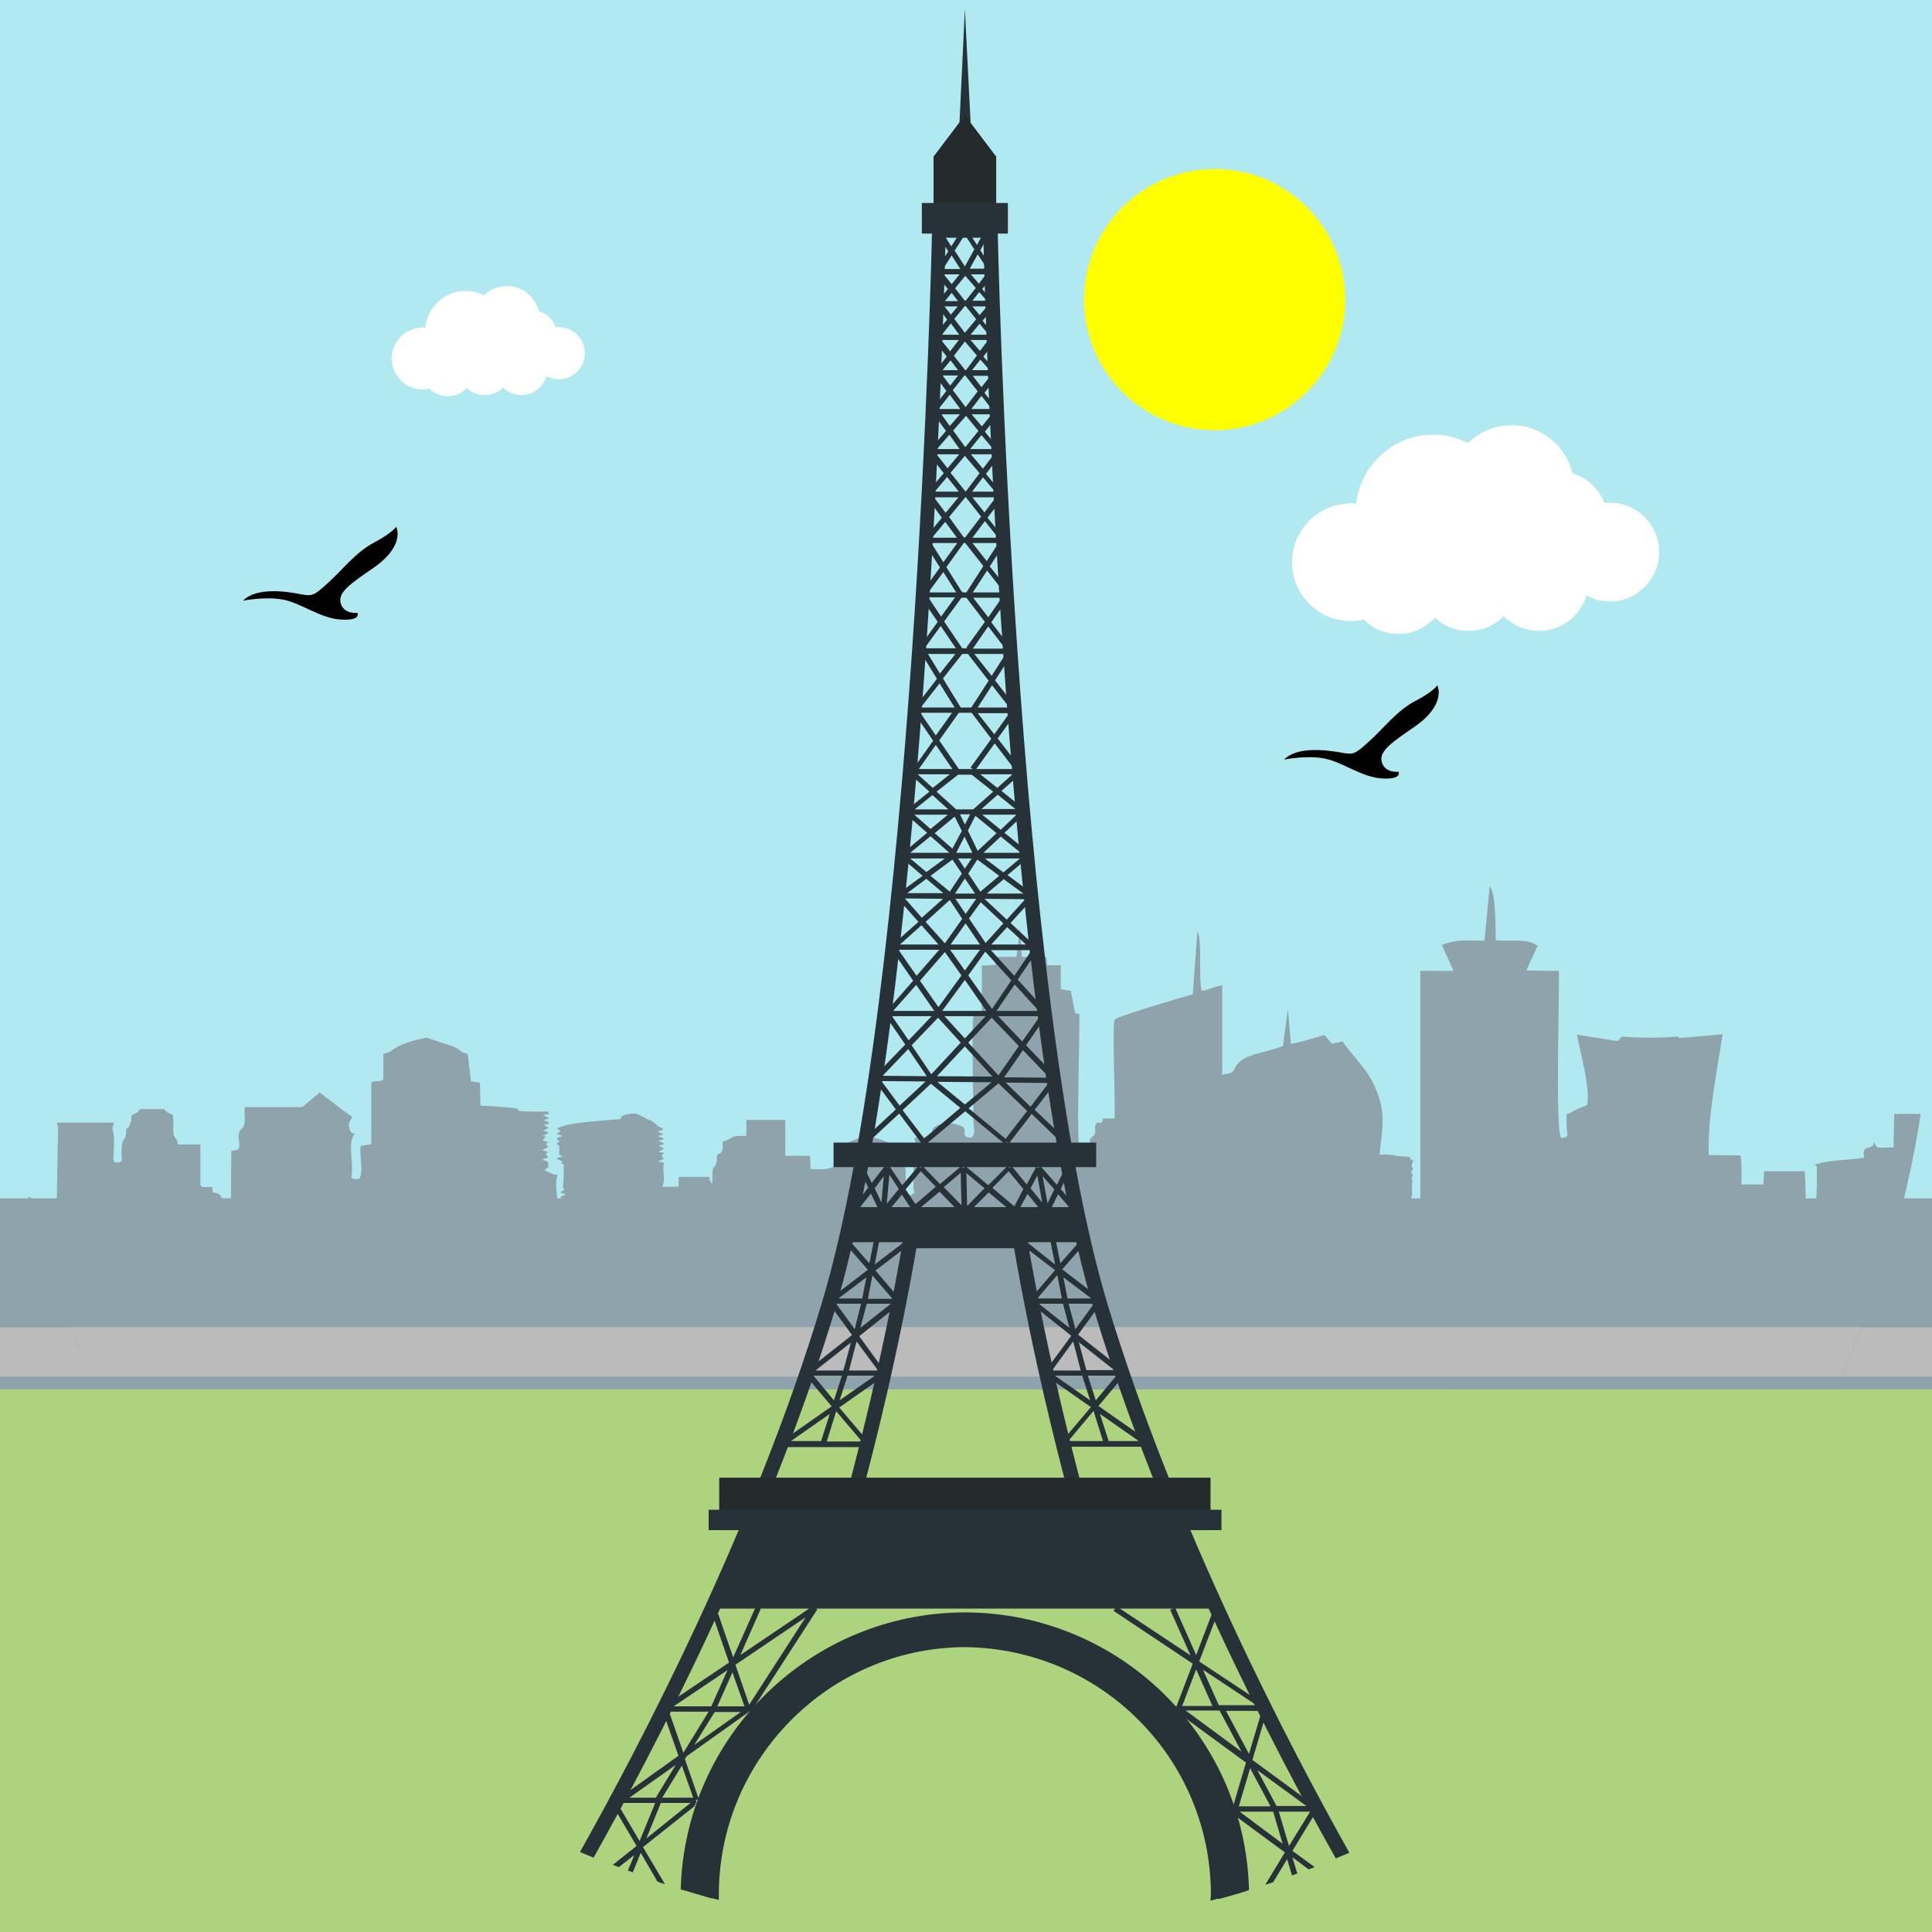 <?xml version="1.0" encoding="utf-8"?>
<!-- Generator: Adobe Illustrator 21.1.0, SVG Export Plug-In . SVG Version: 6.00 Build 0)  -->
<svg version="1.1" id="Layer_1" xmlns="http://www.w3.org/2000/svg" xmlns:xlink="http://www.w3.org/1999/xlink" x="0px" y="0px"
	 viewBox="0 0 512 512" style="enable-background:new 0 0 512 512;" xml:space="preserve">
<rect x="0" y="0" width="512" height="512" fill="#808080" stroke="none"/>
<style type="text/css">
	.st0{fill:#ADD37F;}
	.st1{fill:#BBBBBB;}
	.st2{fill:#8FA3AD;}
	.st3{fill:#B1E9F1;}
	.st4{fill:#FFFFFF;}
	.st5{fill:#263238;}
	.st6{fill:#252A2D;}
	.st7{fill:#FFFF00;}
</style>
<rect y="365.5" class="st0" width="512" height="146.5"/>
<rect y="351.7" class="st1" width="512" height="13.8"/>
<rect y="364.8" class="st2" width="512" height="3.4"/>
<rect y="317.6" class="st2" width="512" height="34.1"/>
<rect class="st3" width="512" height="317.6"/>
<path class="st2" d="M25.5,367.5l460.7,0.7c11.1-22.7,18.9-47.2,22.8-73l-7,0l-0.2,8.9c-5.8,0-3.7,0.4-5.3-1.4
	c0,0.9,0.2,0.7-0.9,1.3l-0.7,0.2c-0.1,0-0.2,0.1-0.3,0.1c-1.1,0.6-0.6,1.7-0.6,2.5c-3.1,0.5-6.8,0.6-10,1.1
	c-2.9,0.5-0.7,0.3-3.1,0.7c0,0.1,0.2,0.1,0.2,0.2c0,0.1,0.2,0.1,0.2,0.2c0,0,0.1,0.1,0.2,0.2l0,0.8c0,0,0,0.1,0,0.1c0,0,0,0.1,0,0.1
	l0,1.8c0,0,0,0.1,0,0.1l0,2.2c0,0,0,0.1,0,0.1l-0.1,1.7c0,0,0,0.1,0,0.1c0,0,0,0.1,0,0.1c0,0,0,0.1,0,0.1l-0.1,1.4c0,0,0,0.1,0,0.1
	l0.7,0.9l-3.4-0.2l-0.3-8.2l-10.8,0l-0.2,3.5l-5.8,0c0-1.6,0.1-7.1-0.3-7.7l-8.4-0.1c-0.2-10.8,2.1-21.3,3.7-32l-11.5,1
	c0,0-0.1-0.1-0.2-0.2c0,0-0.1-0.1-0.2-0.2c-5.4,0.4-9.4,0.4-14.8,0l-1.1,1.2l-10.8-1.7c0.9,4.7,3.6,14.3,2.7,18.6
	c-0.5,0.4-2.5,0.9-3.5,1.6c-2.4,1.6-2-0.5-1.9,4.4c0,2,1,2.4-1.4,2.8c-1.8-1.1-0.4-39.6-0.7-44.3l-8.6-0.1l3-6.6
	c-3.1-1.9-5.5-1.1-11.1-1.4c-0.1-2.8,0.1-12.4-1.6-14.3l-1.4,14.4c-6.8,0-6.7-0.4-11.3,1.1l3.1,6.9l-8.8,0l0,63.1
	c-1.8,0-0.9,0.1-1.8-0.4c-0.9-0.5-0.7-0.4-0.4-1.1c0.1-0.3,0.2,0,0.2-0.5l-0.4-1c0.1-1.1,0.5-0.2,0.2-1.3l0-1.8
	c-0.2-0.8,0.3-0.8,0-1.8c0-0.1-0.1-0.3-0.1-0.5c0.1-0.6,0.5,0.4,0.2-0.8l-0.3-0.6c-0.1-0.9,0.6,0.1,0.4-1.1c0-0.2-0.5,0.1-0.2-1
	c0.8-2.3,0,0.1-0.6-1.9c-1.7-0.2-2.2-0.1-3.7-0.3c-1-0.1,0.5-0.1-1.6-0.3c-0.9-0.1-1.8,0-2.7,0c0.5-6.1,1.8-10.2-0.6-16.4
	c-2.4-6.4-5.5-8.3-9.2-13.6l-2.8,0.6l-2-2.3c-2.4,0.6-6.7,2.1-8.9,2.3l-0.8-9.2l-1.3,9.8c-5.3,2.1-10.4,2-12.5,5.4
	c-0.9,1.5-0.4,1.7-3.6,2.2l0-23.7c-2.1,0.4-3.5,1.1-5.4,1.5c-1-3.1,0.2-14-1.2-15.7l-1.2,16.6c-2.6,0.7-19.9,5.8-20.7,6.7
	c-0.7,1.5,0.2,22.5,0,26.2l-3.1,0c-0.4,2.7-1.5-0.4-2.1,2.2c-0.1,0.4,0.2,1.1,0,1.6c-0.4,1.4-1.4,0.8-1.4,2.6c0,1.7-0.9,1.4-1.2,2.8
	c-0.3,1.3,0.8,0.9-1.1,1.3c-1.6-1.4-0.2-33.4-0.5-38.2c-0.9-0.2-0.5-0.1-1.1-0.2l-1.1-5.9c-1.7-0.4-1.1,0-2.7-0.5l0-6.3l-3.6,0
	l-0.2-2.2l-6.5,0l-0.5-8c0,0.4-0.7,7-1,8l-5.5,0v2.1l-3.6,0.2l0,12.7c-2.9,0-1.6-0.1-2.2,0.5c-0.6,1.4,0,23.7,0,28.7
	c0,0.9,0.5,2.2-0.1,3.1c-0.5,0.7,0.4,0.3-1.1,0.6c-1.8-0.4-0.9-1.2-1.2-2.1c-0.3-1,0-0.5-1-1c-1.5-0.8-4.3-0.9-5.9-0.3
	c-0.1,0-0.2,0.1-0.3,0.1l-0.5,0.3c-1.4,0.9-0.5,1.5-1,2.8l-4.6,0.2l0.4,1.6c0,0,0.1,0.1,0.1,0.2c0,0,0,0.1,0,0.2c0,0.5-0.2,0-0.6,1
	c-0.3,0.9-0.1,3.1-0.1,4.1l0,6.2c0,1.9,1,0.7-0.8,2c-2.3-0.5-1.4-0.1-1.3-3.5c0-1.3,0-2.6,0-3.9l-2.3-0.4c0.2-4.3,0.9-6-7.8-7.9
	c-5.1,1.2-4.4,1.5-7.5,3c-1,0.5,0,3.6-0.3,4.5c-0.2,0.5-0.7,0.5-1.6,0.8c-1.7,0.6-3.4,0.5-5.7,0.4l-0.1-3.5l-6.6,0l0-9.5h-10.3
	l0,4.2c-4,0.1-2.9,0-5,1.1c-0.6,0.3-1.1,0.2-1.3,0.6c0,1,0.3,2.1-0.5,2.8c-0.9,0.9-0.5-0.6-1,1c-0.1,0.5,0.1,1.1-0.1,1.5
	c-0.7,2.5-1.2-0.4-1.1,5.7l-0.4-0.4c0-0.1-0.1-0.1-0.2-0.2c0-0.1-0.1-0.1-0.1-0.2c-0.1-0.2-0.1-0.7-0.1-1l-8.1,0l-0.1,2.6l-4.3,0
	c0.9-1.7,0.2-3.5,0.3-5.3c0-1.5,0.9-0.8-1.4-1.4l0.9-0.4c0.5-0.3,0.2,0,0.7-0.4c-0.1,0-0.3-0.2-0.3-0.1l-0.4-0.8
	c0.5-0.3,0.1,0,0.7-0.4c-0.8-0.4,0.5-0.1-1.5-0.5l1.5-0.8l-1.5-0.8c2.5-0.5,0.5,0,1.5-0.5c-0.6-0.5-0.1-0.1-0.7-0.4l-0.9-0.4
	c2.1-0.4,0.7-0.1,1.5-0.5c-0.5-0.5-0.1-0.1-0.7-0.4l-0.6-0.2c-0.1,0-0.2-0.1-0.3-0.1l1.5-0.5l-1.6-0.8c2.1-0.5,0.9,0.2,1.5-0.8
	c-1.9-0.5-1.7-1.3-3.2-2c-0.1-0.1-0.8-0.3-0.9-0.4l-2.7-1.4c-0.1,0-0.3,0-0.5-0.1h-1.1c-1.4,0.4-1,0-2.1,0.5c-1.4,0.7,0.3,0.1-1,1
	c-3.7,0.3-11.9,0.8-14.9,1.8l-1.7,0.6c0.4,0.5,0.9,0.4,0.9,0.8l-1,0.7l1.6,0.5c-1.5,0.8-0.8-0.1-1.6,0.8c1.3,1.2,1.1,0.1,0,1.3
	c0.4,0.4,0.8,0.4,0.7,1.1c0,0,0,0.1,0,0.2l0,1.6c0.1,0.1,0.8,0.4,0.9,0.5c-1.5,0.3-1,0.3-1.6,0.5c1.2,0.8,0.3,0.1,1.6,0.8L149,308
	c-0.1,0-0.3,0.1-0.4,0.2l0.6,0.3c0,0,0.2,0.1,0.2,0.1l0,1.4c0,0,0,0.1,0,0.1c0,0,0,0.1,0,0.1c0,0-0.1,0.1-0.1,0.1l0.1,0.9
	c0,0,0,0.1,0,0.1l-0.2,3.5c0.2,0.7,0.6-0.2,0.2,0.6c0,0-0.6,0.4-0.9,0.6l0.7,0.3c0.1,0,0.8,0.2,0.8,0.2l-1.6,0.8l1,0.4
	c1,0.5-0.1-0.4,0.5,0.4c-0.7,0.1-0.5,0.1-1.1,0.3c-1.7,0.5,0.4,0-1,0.3c-0.2-2.3-0.8-5.8,0-7.3c-0.1,0-0.4-0.2-0.5-0.1
	c-0.3,0.2-2.8-1.1-3-1.2l0.7-0.6c0.1,0,0.2-0.1,0.3-0.1l0-1.3c-1-0.9,0.2,0-1.6-0.8c2-0.8,0.7,0.1,1.6-0.8c-0.1,0-0.3-0.2-0.3-0.1
	l-0.4-0.7c0.6-0.3,0.2,0,0.7-0.4l-1.6-0.5l1.6-0.8l-0.7-0.9c0.5-0.3,0.2,0,0.7-0.4c-0.1,0-0.3-0.2-0.3-0.1l-1.2-0.4l0.9-1
	c-0.1,0-0.8-0.2-0.9-0.2c0.1,0,0.2-0.2,0.3-0.1l1.3-0.7c-0.8-0.4,0-0.2-1.5-0.5l1.5-0.8L144,298c2.2-0.2,0.8,0.1,1.6-0.5l-1.3-0.6
	c0,0-0.2-0.1-0.3-0.1c1.5-0.3,0.9-0.2,1.5-0.5l-1.6-0.8c2.3-0.6,1.4,0.4,1.4-0.9c-14.3,0-3.2-0.6-11.7-1.2c-2.1-0.2-4.1-0.3-6.3-0.4
	l-0.1-6.1l-2-0.3c-0.1,0-0.3,0-0.4-0.1l-0.8-6.8c-0.3-1-0.8-0.2-2.1-1.3c-0.8-0.6-1.1-0.9-2.7-1.4c-2.2-0.6-4.1-1.4-6.2-2
	c-7.6,1.5-8.7,3.2-9.8,3.8c-0.1,0-0.2,0.1-0.3,0.1l-1.3,0.4l0,6.7c-0.7,0.7,0.2,0.2-1.3,0.5c-0.9,0.2-0.4-0.2-1.9,0.3l0,16.4
	l-2.8,0.5c-0.4,2.1,0.6,6.2-0.1,8c-0.3,0.8,0.2,0.5-1,0.8c-1.8-0.4-1.3,0.5-1.2-2.6c0.1-2.4-1.1-7.8,0.8-9.5c-0.1,0-0.3-0.2-0.3-0.1
	c-0.6,0.6-1.7-1.4-1.2-2.9c0.6-1.7,1.6-0.9-1.1-2.7l-6.8-5.2c-0.1,0.1-0.2,0.1-0.2,0.2l-4.4,3.7l-15.2,0c-0.4,1.9,0.7,4.3-0.9,5.8
	c-1.6,1.6-0.1,3.5-0.7,5.1c-0.8,1,0.3,0-2,0.8l-0.1,12.5l-2.2,0c-1.4-0.8,0.1-0.1-0.5-0.7c-0.6-0.6-0.2-0.3-0.8-0.6
	c-1.2-0.6-1.4,0.6-1.4-1.7c-2.7-0.1-2.4,0.3-3.2-0.5l0-10.8l-6,0c0-2-1.2-1.4-1.2-3.6c0.1-5.5,0.1-3.9-1.5-4.9
	c-1.7-1,1.6-0.9-7.2-0.9l-0.7,0.8c-0.1,0-0.2,0.1-0.3,0.2c-0.1,0.1-0.5,0.2-0.6,0.3c-0.6,0.4-0.5,0-0.8,0.7c-0.1,0.1,0,0.9,0,1
	l-0.6,1.7c-0.9,0.8-0.7,0.2-0.8,1.9c-0.1,1.9-1.3,0.5-1.2,5.9c0,1.1,0.5,1.4-1,1.7c-1.5-0.3-0.6,0.4-1.1-0.7c-0.1-0.2,0-1.3,0-1.5
	c0.1-2.1,0.3-4.3-0.2-6.4c-0.2-0.6-0.1-0.1-0.1-0.6l0.4-1.4l-15.1,0c0,0.4,0.3,1.2,0.3,1.2l-0.4,21.8l-4.3,0c-0.4-0.8-1.8-3-3.2-3.4
	C11.7,334.6,17.8,351.5,25.5,367.5z"/>
<path class="st1" d="M18.5,351.7h475c-1.8,4.4-3.7,8.8-5.7,13.1H24.2C22.2,360.5,20.3,356.1,18.5,351.7z"/>
<path class="st4" d="M379.8,115.2c3.3,0,6.4,0.8,9.2,2.2c3-2.9,7.1-4.7,11.6-4.7c7.8,0,14.4,5.4,16.1,12.7c3.9,1.2,7,4.1,8.5,7.9
	c0.5-0.1,0.9-0.1,1.4-0.1c7.2,0,13.1,5.9,13.1,13.1s-5.9,13.1-13.1,13.1c-2.3,0-4.4-0.6-6.2-1.6c-1.6,5.4-6.6,9.4-12.6,9.4
	c-3.6,0-6.9-1.5-9.3-3.9c-2.4,2.4-5.7,3.9-9.3,3.9c-3.5,0-6.6-1.3-8.9-3.5c-2.4,2.6-5.8,4.3-9.7,4.3c-3.6,0-6.8-1.4-9.2-3.8
	c-1.1,0.2-2.2,0.4-3.4,0.4c-8.6,0-15.6-7-15.6-15.6c0-8.6,7-15.6,15.6-15.6c0.5,0,0.9,0,1.4,0.1
	C360.6,123.2,369.2,115.2,379.8,115.2z"/>
<g>
	<g>
		<polygon class="st5" points="255.7,2.4 254.2,34.1 257.3,34.1 		"/>
		<path class="st5" d="M255.9,427.3L255.9,427.3c-0.1,0-0.1,0-0.2,0c-0.1,0-0.1,0-0.2,0l0,0c-40.8,0.2-74,32.8-75.1,73.4
			c2.7,0.8,5.4,1.6,8.2,2.4l0-0.9c0-37.1,30-67.3,67.1-67.5c37.1,0.2,67.1,30.4,67.1,67.5c0,0.3,0,0.7,0,1.1
			c2.8-0.7,5.5-1.5,8.2-2.4C330,460.1,296.8,427.5,255.9,427.3z"/>
	</g>
	<polygon class="st6" points="255.9,30.8 255.9,30.3 255.7,30.6 255.5,30.3 255.5,30.8 247.4,41.5 247.4,54.2 255.5,54.2 
		255.9,54.2 264,54.2 264,41.5 	"/>
	<g>
		<path class="st5" d="M236.1,345.5h-6.4l-1.7,6.4L236.1,345.5z M348.4,494.8l-1.6,0.6l-4.3-3.2l1.3,4.3l-1.4,0.5l-1.3-4.3l-3.7,6.1
			c-0.7,0.2-1.4,0.5-2.1,0.7l5.2-8.6l-13.3-9.8l0.1-0.9v-0.7l-0.7-0.2l3.6-12.2l-18.7-13.7l0.4-0.6v-0.7h9.4l-4.3-9.7l-4.2,11
			l-1.3-0.5l4.6-12l-21-14l0.8-1.2l19.6,13l-5.4-12.1l1.3-0.6l5.6,12.6l4.8-12.6l1.3,0.5l-5.3,13.8l17.8,11.8l-0.4,0.6l0,0l0.7,0.2
			l-4,13.5l16.9,12.4l-0.4,0.6l0.6,0.4l-6.5,10.7L348.4,494.8z M176.2,499.3c-0.7-0.2-1.4-0.4-2-0.7l-4.4-7.6l-2.1,5.2l-1.3-0.5
			l1.7-4.1l-4.1,3.2c-0.5-0.2-1-0.4-1.6-0.6l6.3-5l-6.3-10.7l0.6-0.4l-0.4-0.6l1-0.7v-0.5h0.8l15.4-11l-4.3-12.2l0.7-0.2l-0.4-0.6
			l17.4-11.7l-4.9-14.2l1.4-0.5l4.6,13.3l6-13.4l1.3,0.6l-5.4,12.2l19.4-13.1l0.4,0.6l0.6,0.4l-17.4,26.9l-1.2-0.8l15.5-24
			L195,441.1l-0.1,0.1l4.2,12.2l-0.4,0.1l-16.7,11.9l-0.5,0.8l3.7,10.6l-0.7,0.2v0.7l-0.5,1l-13.6,10.8L176.2,499.3z M339.9,488.6
			l-2.5-8.5h-8.9L339.9,488.6z M338.9,480.1l2.7,9.1l5.6-9.1H338.9z M336.7,478.7l-5.4-10.1l-3,10.1H336.7z M329,464.2l-5.8-10.9h-9
			L329,464.2z M324.9,453.4l6.1,11.4l3.4-11.4H324.9z M333.2,469.1l5.1,9.5h7.9L333.2,469.1z M318.8,442.5l4.2,9.4h10L318.8,442.5z
			 M169.5,487.9l4.5-11l1.3,0.5l-4,9.8l11.7-9.4h-18.2l-0.9,0.6L169.5,487.9z M173.8,476.4l5.3-8.7l-12.3,8.7H173.8z M181.1,464.5
			l6.7-10.9h-10.5L181.1,464.5L181.1,464.5z M189.4,453.7l-5.4,8.7l12.3-8.7H189.4z M180.7,467.9l-5.2,8.5h8.2L180.7,467.9z
			 M188.5,452.2l4.3-9.6l-14.3,9.6H188.5z M194.1,443.2l-4,9h7.2L194.1,443.2z M257.4,187.5l4.6-7.1l-5.5-7.1H255l-5.1,6.5l4.7,7.7
			L257.4,187.5L257.4,187.5z M262.8,179.1l3.7-5.8h-8.3L262.8,179.1z M267.8,172.6l0.6,0.4l-4.7,7.3l5.8,7.5l-0.6,0.4l0.6,0.4
			l-5.1,7.1l6.4,8.3l-0.6,0.4l0.5,0.5l-5.3,4.7l6.1,4.9l-0.4,0.6l0.5,0.5l-5.4,5.1l5.8,4.7l-0.5,0.6h0.6v0.7l0.5,0.5l-5.6,4.7l6.7,5
			l-0.4,0.6l0.5,0.5l-6,6.6l6.1,5.7h0.8v0.7l0.6,0.4l-5.6,8.2l7.7,8.5l-0.5,0.5l0,0l0.6,0.4l-5.6,8l7.9,8.2l-0.4,0.4v0.6l0.6,0.4
			l-5.8,7.5l8.4,8l-1,1l-8.2-7.9l-6,7.8l-0.6-0.4l-0.5,0.6l-10.5-8.7l-10.4,8.7l-0.5-0.5l-0.6,0.4l-6-8l-8.2,7.6l-1-1l8.3-7.7
			l-5.8-7.8l0.6-0.4l0,0l-0.5-0.5l8.2-8.5l-5.1-7.4h-0.2v-1.4h0.3l7.1-8.1l-5.8-8.4l0.6-0.4l-0.5-0.5l7.1-6.3l-5.6-6.3l0.5-0.5
			l-0.4-0.6l6.6-4.8l-5.5-4.7l0.5-0.5l0,0l-0.5-0.6l6.7-5.6l-5.6-4.9l0.5-0.5l-0.4-0.6l6.1-4.9l-5.2-4.7l0.4-0.5l-0.1,0l0.1-0.1
			v-0.6h0.4l5.4-7.6l-5.2-7.6l0.6-0.4l-0.6-0.4l6.2-8l-4-6.5h-0.6v-0.7l-0.6-0.4l5.4-7.5l-4.5-6.6l0.6-0.4l-0.6-0.4l5.1-7l-4.2-6.6
			l0.6-0.4l0,0l-0.6-0.5l4.7-5.7l-4.1-5.6l0.6-0.4l-0.5-0.5l4.5-5.3l-4-5.1l0.6-0.4l-0.5-0.5l4.5-5.2l-3.1-4.2h-0.4v-0.7l-0.6-0.4
			l4.2-5.3l-2.9-3.9h-0.3v-1.4h0.3l3-3.8l-3.5-4.5l0.6-0.4l-0.6-0.5l3.6-4.4l-2.5-3.4h-0.2v-0.3l0,0l0,0v-1.1h0.2l2.7-3.3l-3-3.7
			H248v-1.1l0,0l0,0v-0.3h0.2l3.1-4.9l-3.1-4.8l1.2-0.8l2.7,4.3l2.7-4.3l0.8,0.5l0.8-0.5l2.5,3.9l2.1-3.8l1.3,0.7l-2.5,4.5l3.4,5.3
			h0.2v1.4h-0.3l-2.8,3.6l3.2,3.7l-0.5,0.5l0.5,0.5l-3.1,3.7l3.5,4.3l-0.6,0.5l0.6,0.4l-3.3,4.3l3.7,4.2l-0.5,0.5l0.6,0.4l-3.5,4.5
			l3.8,4.9l-0.6,0.4l0.6,0.4l-3.7,4.6l4.2,5.1l-0.6,0.5l0.6,0.4l-3.9,5.2l4.4,5.3l-0.5,0.5l0.6,0.4l-4.1,5.4l4.7,5.8l-0.6,0.4
			l0.6,0.4l-4.1,6.3l5.1,6.4l-0.8,0.6h0.2v0.7l0.6,0.4l-4.7,6.7l5.6,7.4L267.8,172.6z M262.9,181.6l-3.8,5.9h8.4L262.9,181.6z
			 M266.4,171.9l-4.5-5.9l-4.1,5.9H266.4z M261,164.8l-4.9-6.4h-1.3l-4.6,6.3l4.8,7.1h1.4l-0.3-0.2L261,164.8z M257.9,158.4l4,5.2
			l3.6-5.2H257.9z M256.1,157l4.5-7l-4.8-6.1h-0.4l-4.6,6.4l4,6.4l0.4,0.3H256.1z M261.5,148.7l3.1-4.8h-6.9L261.5,148.7z
			 M261.6,151.2l-3.8,5.8h8.3L261.6,151.2z M264.5,142.5l-3.5-4.4l-3.3,4.4H264.5z M260,136.9l-4.1-5.2h0l-4.4,5.3l3.9,5.4h0.4
			L260,136.9z M257.7,131.8l3.2,4l3-4H257.7z M255.9,130.3l3.7-4.9l-3.9-4.6l-3.8,4.5L255.9,130.3z M260.5,124.2l2.9-3.8h-6.1
			L260.5,124.2z M260.5,126.5l-2.9,3.8h6.1L260.5,126.5z M263.2,119l-3.1-3.7l-3,3.7H263.2z M259.3,114.2l-3.3-4l-3.4,3.9l3.2,4.4
			L259.3,114.2z M257.5,109.8l2.7,3.2l2.6-3.2H257.5z M255.9,107.9l3.2-4.2l-3.3-4.2h-0.2l-3.1,3.9L255.9,107.9z M260.1,102.6l2.4-3
			h-4.7L260.1,102.6z M260.1,104.9l-2.7,3.5h5.4L260.1,104.9z M262.3,98.1l-2.5-2.8l-2.2,2.8H262.3z M258.9,94.2l-3.2-3.7l-2.9,3.8
			l3,3.8h0.2L258.9,94.2z M257.2,90.1l2.5,2.9l2.2-2.9H257.2z M255.7,88.2l3-3.6l-2.8-3.5h-0.2l-2.8,3.4L255.7,88.2z M259.6,83.5
			l2-2.3h-3.9L259.6,83.5z M259.6,85.8l-2.4,2.9h4.8L259.6,85.8z M261.5,79.7l-2-2.3l-1.8,2.3H261.5z M258.6,76.3l-2.8-3.2l-2.7,3.3
			l2.6,3.3h0.2L258.6,76.3z M257.3,72.7l2.1,2.5l1.9-2.5H257.3z M255.7,70.6l2.5-4.5l-2.5-3.9l-2.7,4.2L255.7,70.6z M259.1,67.4
			l-2.1,3.8h4.6L259.1,67.4z M257.8,203.8l-0.6-0.4l5.5-7.6l-5.2-6.9h-3.4l-5.2,7.3l5.2,7.6H257.8z M263.5,194.6l4-5.6h-8.4
			L263.5,194.6z M263.6,197l-4.9,6.8h10.1L263.6,197z M253,187.5l-4-6.4l-5,6.4H253z M245.9,173.3l3.2,5.2l4.1-5.2H245.9z
			 M248,194.9l4.3-6h-8.4L248,194.9z M248,197.4l-4.5,6.4h8.9L248,197.4z M249.4,163.4l3.7-5.1H246L249.4,163.4z M249.3,165.9
			l-4.3,5.9h8.3L249.3,165.9z M253.4,157l-3.4-5.4L246,157H253.4z M246.8,143.9l3.2,5.1l3.7-5.1H246.8z M250.6,135.9l3.4-4.1h-6.5
			L250.6,135.9z M250.5,138.3l-3.5,4.2h6.6L250.5,138.3z M254.1,130.3l-3.1-3.9l-3.3,3.9H254.1z M248.2,120.4l2.9,3.7l3.1-3.7H248.2
			z M251.7,112.9l2.7-3.1h-4.9L251.7,112.9z M251.6,115.2l-3.3,3.8h6L251.6,115.2z M254.5,108.4l-2.8-3.8l-3,3.8H254.5z M249.8,99.5
			l2,2.7l2.1-2.7H249.8z M251.8,93.1l2.3-3h-4.7L251.8,93.1z M251.9,95.5l-2.1,2.6h4.1L251.9,95.5z M254.2,88.7l-2.2-3l-2.4,3H254.2
			z M250.3,81.2l1.7,2.2l1.8-2.2H250.3z M252.2,75.3l2.1-2.6h-4.2L252.2,75.3z M252.2,77.6l-1.8,2.2h3.5L252.2,77.6z M254.5,71.3
			l-2.3-3.6l-2.3,3.6H254.5z M269.1,214.4l-4.7-3.8l-4.3,3.8H269.1z M263.2,209.8l-5.7-4.5h-3.6l-5.7,4.5l5.2,4.7h4.5L263.2,209.8z
			 M259.8,205.2l4.5,3.6l4-3.6H259.8z M247.2,208.8l4.5-3.6h-8.5L247.2,208.8z M247.1,210.7l-4.7,3.8h8.9L247.1,210.7z M270.5,226
			l-5.3-4.3l-4.6,4.3H270.5z M264.1,220.8l-5.6-4.6l-2,3.9l2.6,5.4L264.1,220.8z M260.3,215.9l4.9,4l4.2-4H260.3z M252.7,226
			L252.7,226L252.7,226L252.7,226z M252.4,224.9l2.5-4.7l-1.9-3.8l-5.3,4.4L252.4,224.9z M255.7,218.5l1.4-2.7h-2.7L255.7,218.5z
			 M255.6,221.7l-2.2,4.3h4.3L255.6,221.7z M251.6,226l-5-4.4l-5.4,4.4H251.6z M242.3,215.9l4.3,3.8l4.6-3.8H242.3z M271.2,236.8
			L266,233l-4.5,3.8L271.2,236.8z M264.8,232.1l-5.8-4.3l-2.4,3.7l3.2,4.8L264.8,232.1z M261,227.5l4.9,3.7l4.4-3.7H261z
			 M251.7,236.3l3.2-4.8l-2.5-3.7l-5.8,4.3L251.7,236.3z M255.7,230.2l1.8-2.7h-3.6L255.7,230.2z M255.7,232.8l-2.6,4l5.3,0
			L255.7,232.8z M250,236.7l-4.5-3.8l-5.1,3.8L250,236.7z M241.2,227.5l4.3,3.6l4.9-3.6H241.2z M244.3,243.2l5.6-5l-10.1-0.1
			L244.3,243.2z M251.7,238.5l-6.4,5.8l5.1,5.7l4.6-6.5L251.7,238.5z M244.2,245.2l-5.7,5.1l10.2,0L244.2,245.2z M259.7,250.3
			l-3.8-5.6l-4,5.6L259.7,250.3z M253.2,238.2l2.7,4l2.8-4L253.2,238.2z M256.8,243.4l4.4,6.5l4.7-5.2l-6-5.6L256.8,243.4z
			 M266.8,243.7l4.9-5.4l-10.8-0.1L266.8,243.7z M266.9,245.7l-4.2,4.6l9.2,0L266.9,245.7z M273.4,251.8L273.4,251.8l-10.8,0
			l6.2,6.8L273.4,251.8z M275.3,267.9l-6.4-7l-4.8,7H275.3z M268,259.8l-6.9-7.6l-4.5,6.3l6.3,8.9L268,259.8z M248.7,266.9l6.1-8.4
			l-4.4-6.2l-6.6,7.6L248.7,266.9z M255.7,257.2l4-5.5l-7.9,0L255.7,257.2z M255.7,259.7l-6,8.2h11.7L255.7,259.7z M247.6,267.9
			l-4.8-6.9l-6.1,6.9H247.6z M238.1,251.7l4.8,6.9l6-6.9L238.1,251.7z M240.8,275.7l6.1-6.4h-10.5L240.8,275.7z M248.6,269.7l-7,7.3
			l5.2,7.7l7.8-8.4L248.6,269.7z M240.7,278l-6.8,7.1l11.7,0.1L240.7,278z M255.7,275.2l5.5-5.9h-10.9L255.7,275.2z M262.8,269.7
			l-6.2,6.6l8,8.7l5.4-7.8L262.8,269.7z M255.7,277.3l-7.4,7.9l14.7,0.1L255.7,277.3z M270.9,276l4.7-6.7h-11.1L270.9,276z
			 M271.1,278.3l-5,7.2l12,0.1L271.1,278.3z M272.2,294.4l-7.6-7.3l-7.9,6.6l9.8,8.1L272.2,294.4z M266.5,286.9l6.6,6.4l4.8-6.3
			L266.5,286.9z M244.9,301.7l9.6-8.1l-7.8-6.4l-7.5,7L244.9,301.7z M255.7,292.7l7.1-5.9l-14.4-0.1L255.7,292.7z M233.6,286.5
			l4.8,6.5l6.9-6.4L233.6,286.5z M226.5,321.7l-1.1-0.9l4.7-6.1l-2.5-5l1.3-0.6l2.1,4.4l3.5-4.5l0.6,0.4h0l0.6-0.4l3.4,5.1l4.3-5.1
			l0.6,0.5l0.5-0.5l4.6,4.8l5.7-4.8l0.5,0.6l0.5-0.6l6.1,5.1l5.1-5.1l0.5,0.5l0.6-0.5l4,4.9l2.5-4.7l0.6,0.3l0,0l0.5-0.5l4.4,5
			l2.4-4.9l1.3,0.6l-2.7,5.4l4.9,5.7l-1.1,0.9l-4.5-5.2l-2.5,5.1l-0.6-0.3l0,0l-0.6,0.5l-4.4-5.4l-2.6,4.8l-0.6-0.3l-0.5,0.6
			l-6.6-5.5l-6,6l-0.5-0.5l0,0l-0.5,0.5l-6-6.2l-6.1,5.1l-0.5-0.5l-0.6,0.4l-2.8-4.2l-4.4,5.3l-0.6-0.5l-0.6,0.3l-2.6-5.4
			L226.5,321.7z M234.2,311.7l-2.4,3.2l1.8,3.8L234.2,311.7z M235,319l3.2-3.9l-2.5-3.8L235,319z M244,310.4l-4,4.8l2.6,3.9l5.4-4.6
			L244,310.4z M254.6,310.8l-4.5,3.8l4.7,4.8L254.6,310.8z M260.9,314.9l-4.8-4l0.2,8.7L260.9,314.9z M263,314.8l5.8,4.9l2.4-4.6
			l-3.9-4.7L263,314.8z M274.9,311.5l-1.8,3.4l3.1,3.8L274.9,311.5z M277.6,318.9l1.8-3.7l-3.1-3.5L277.6,318.9z M281.4,344.1
			l-1.2-6.2l-5.3,6.2H281.4z M279.6,335.1l-1.2-6.1l1.4-0.3l1.2,6.1l5.6-6.4l1.1,0.9l-6.2,7.1l10.2,7.8l-0.4,0.6l0.6,0.4l-6.2,8.5
			l12.2,9.6l-0.4,0.6l0,0l0.5,0.5l-6.9,8.2l13.6,9.5l-0.4,0.6v0.7h-22.6v-0.7l-0.5-0.5l7.9-9.3l-12-8.4l0.4-0.6l-0.6-0.4l7-9.5
			l-10.8-8.6l0.4-0.6l0,0l-0.5-0.5l6.6-7.7l-9.6-7.3l0.9-1.1L279.6,335.1z M281.8,338.5l1.1,5.6h6.3L281.8,338.5z M286.4,363.2
			l-2-7.7l-5.6,7.7H286.4z M283.4,351.9l-1.7-6.4h-6.4L283.4,351.9z M283.2,345.5l1.8,6.7l4.9-6.7H283.2z M285.9,355.7l2,7.4h7.4
			L285.9,355.7z M292.3,381.9l-2.5-8l-6.7,8H292.3z M288.9,371.1l-2.1-6.5h-7.2L288.9,371.1z M288.3,364.6l2.1,6.5l5.4-6.5H288.3z
			 M291.5,374.7l2.3,7.2h8L291.5,374.7z M228.5,344.1l1.1-5.6l-7.4,5.6H228.5z M230.4,334.8l1.2-6.1l1.4,0.3l-1.2,6.1l8.9-6.8
			l0.9,1.1l-9.6,7.3l6.6,7.7l-0.5,0.5l0,0l0.4,0.6l-10.8,8.6l6.9,9.5l-0.6,0.4l0.4,0.6l-12,8.4l7.9,9.3l-0.5,0.5v0.7h-22.6v-0.7
			l-0.4-0.6l13.6-9.5l-6.9-8.2l0.5-0.5l0,0l-0.4-0.6l12.2-9.6l-6.2-8.5l0.6-0.4l-0.4-0.6l10.2-7.8l-6.2-7.1l1.1-0.9L230.4,334.8z
			 M231.2,338l-1.2,6.2h6.5L231.2,338z M228.2,345.5h-6.6l4.9,6.7L228.2,345.5z M223.5,363.2l2-7.4l-9.4,7.4H223.5z M227,355.5
			l-2,7.7h7.7L227,355.5z M217.6,381.9l2.3-7.2l-10.3,7.2H217.6z M221,371.1l2.1-6.5h-7.5L221,371.1z M224.6,364.6l-2.1,6.5l9.3-6.5
			H224.6z M221.6,374l-2.5,8h9.3L221.6,374z"/>
		<path class="st5" d="M284.8,319.9h-29.6h-0.4h-29.6c-0.5,3.2-1.1,6.3-1.7,9.3h16.9h14.4h0.4h14.4h16.9
			C285.9,326.2,285.3,323.1,284.8,319.9z"/>
		<path class="st5" d="M313.4,405.5h-57.4h-0.4h-57.4c-3,7.1-6.1,14.1-9.1,20.8h66.6h0.4h66.6C319.4,419.5,316.4,412.6,313.4,405.5z
			"/>
		<path class="st5" d="M186.7,502.5l0-0.4c0-19.1,7.7-36.4,20.2-48.9c12.5-12.6,29.7-20.4,48.8-20.5h0c19.1,0.1,36.4,7.9,48.8,20.5
			c12.5,12.6,20.2,29.9,20.2,48.9l0,0.5c-1.3,0.4-2.6,0.7-3.9,1.1c0-0.6,0.1-1.1,0.1-1.6c0-18-7.3-34.4-19.1-46.2
			c-11.8-11.9-28.1-19.2-46.1-19.4c-18,0.1-34.3,7.5-46.1,19.4c-11.8,11.9-19.1,28.2-19.1,46.2c0,0.4,0,0.9,0,1.4
			C189.3,503.2,188,502.9,186.7,502.5z M357.6,491c-1.2,0.5-2.4,1-3.6,1.5c-15.6-27.7-46.2-85.9-64.2-145.8
			c-23.5-78.2-28.7-263.1-29.2-283.7h-4.8h-0.4h-4.8c-0.5,20.5-5.7,205.5-29.2,283.7c-18,59.7-48.5,117.9-64.1,145.6
			c-1.2-0.5-2.4-1-3.6-1.5c15.4-27.4,46-85.5,64-145.2C242.6,263.4,247,61.7,247,61.1l1.9,0v-1.9h6.6h0.4h6.6v1.9l1.9,0
			c0,0.6,4.3,202.3,29.1,284.5C311.6,405.4,342.2,463.6,357.6,491z M255.9,400.6h-0.4h-29.9h-2.5l0.7-2.4
			c10.8-39.9,15.5-69.5,15.5-69.6l3.8,0.6c0,0.1-4.5,28.8-14.9,67.6h27.4h0.4h27.4c-10.4-38.8-14.9-67.5-14.9-67.6l3.8-0.6
			c0,0.1,4.7,29.7,15.5,69.6l0.7,2.4h-2.5H255.9z"/>
	</g>
	<polygon class="st6" points="255.9,391.6 255.5,391.6 190.6,391.6 190.6,405.5 255.5,405.5 255.9,405.5 320.8,405.5 320.8,391.6 	
		"/>
	<g>
		<polygon class="st5" points="255.9,400.1 255.5,400.1 187.8,400.1 187.8,405.5 255.5,405.5 255.9,405.5 323.7,405.5 323.7,400.1 
					"/>
		<polygon class="st5" points="255.9,53.8 255.5,53.8 244.3,53.8 244.3,61.9 255.5,61.9 255.9,61.9 267.1,61.9 267.1,53.8 		"/>
		<path class="st5" d="M256.1,302.8h-0.8h-34.4v6.5h34.4h0.8h34.4v-6.5H256.1z M241.1,326.9h14.4h0.4h14.4v3.9h-14.4h-0.4h-14.4
			V326.9z"/>
	</g>
</g>
<path class="st7" d="M321.9,44.8c19.1,0,34.6,15.5,34.6,34.6S341,114,321.9,114s-34.6-15.5-34.6-34.6S302.8,44.8,321.9,44.8z"/>
<path class="st4" d="M123.4,77.1c1.7,0,3.4,0.4,4.8,1.2c1.6-1.5,3.7-2.5,6.1-2.5c4.1,0,7.6,2.9,8.5,6.7c2.1,0.6,3.7,2.2,4.5,4.2
	c0.2,0,0.5,0,0.8,0c3.8,0,6.9,3.1,6.9,6.9c0,3.8-3.1,6.9-6.9,6.9c-1.2,0-2.3-0.3-3.3-0.8c-0.8,2.9-3.5,5-6.6,5c-1.9,0-3.7-0.8-4.9-2
	c-1.2,1.3-3,2-4.9,2c-1.8,0-3.5-0.7-4.7-1.9c-1.3,1.4-3.1,2.2-5.1,2.2c-1.9,0-3.6-0.8-4.8-2c-0.6,0.1-1.2,0.2-1.8,0.2
	c-4.5,0-8.2-3.7-8.2-8.2s3.7-8.2,8.2-8.2c0.2,0,0.5,0,0.7,0C113.3,81.3,117.9,77.1,123.4,77.1z"/>
<g>
	<path d="M64.4,159.2c0,0,5.8-1.2,10.6-0.3c4.8,0.9,9.9,5,15.4,5.3c5.5,0.3,4.3-1.8,4.3-1.8s-3.5,0.5-4.4-2.5
		c-0.9-3,2.9-5.4,8.8-9.5c5.9-4.1,7-8.3,5.9-10.8c0,0-1,1.6-5.9,4.2c-4.9,2.6-8.4,7.3-12.2,10.7c-3.8,3.4-4,3.6-7.6,2.9
		C75.7,156.7,67.9,155.6,64.4,159.2z"/>
	<path d="M340.3,201.3c0,0,5.8-1.2,10.6-0.3c4.9,0.9,9.9,5,15.4,5.3c5.5,0.3,4.3-1.8,4.3-1.8s-3.5,0.5-4.4-2.5
		c-0.9-3,2.9-5.4,8.8-9.5c5.9-4.1,7-8.3,5.9-10.9c0,0-1,1.7-5.9,4.2c-4.9,2.6-8.4,7.3-12.2,10.7c-3.8,3.4-4,3.6-7.6,2.9
		C351.6,198.8,343.8,197.7,340.3,201.3z"/>
</g>
</svg>
